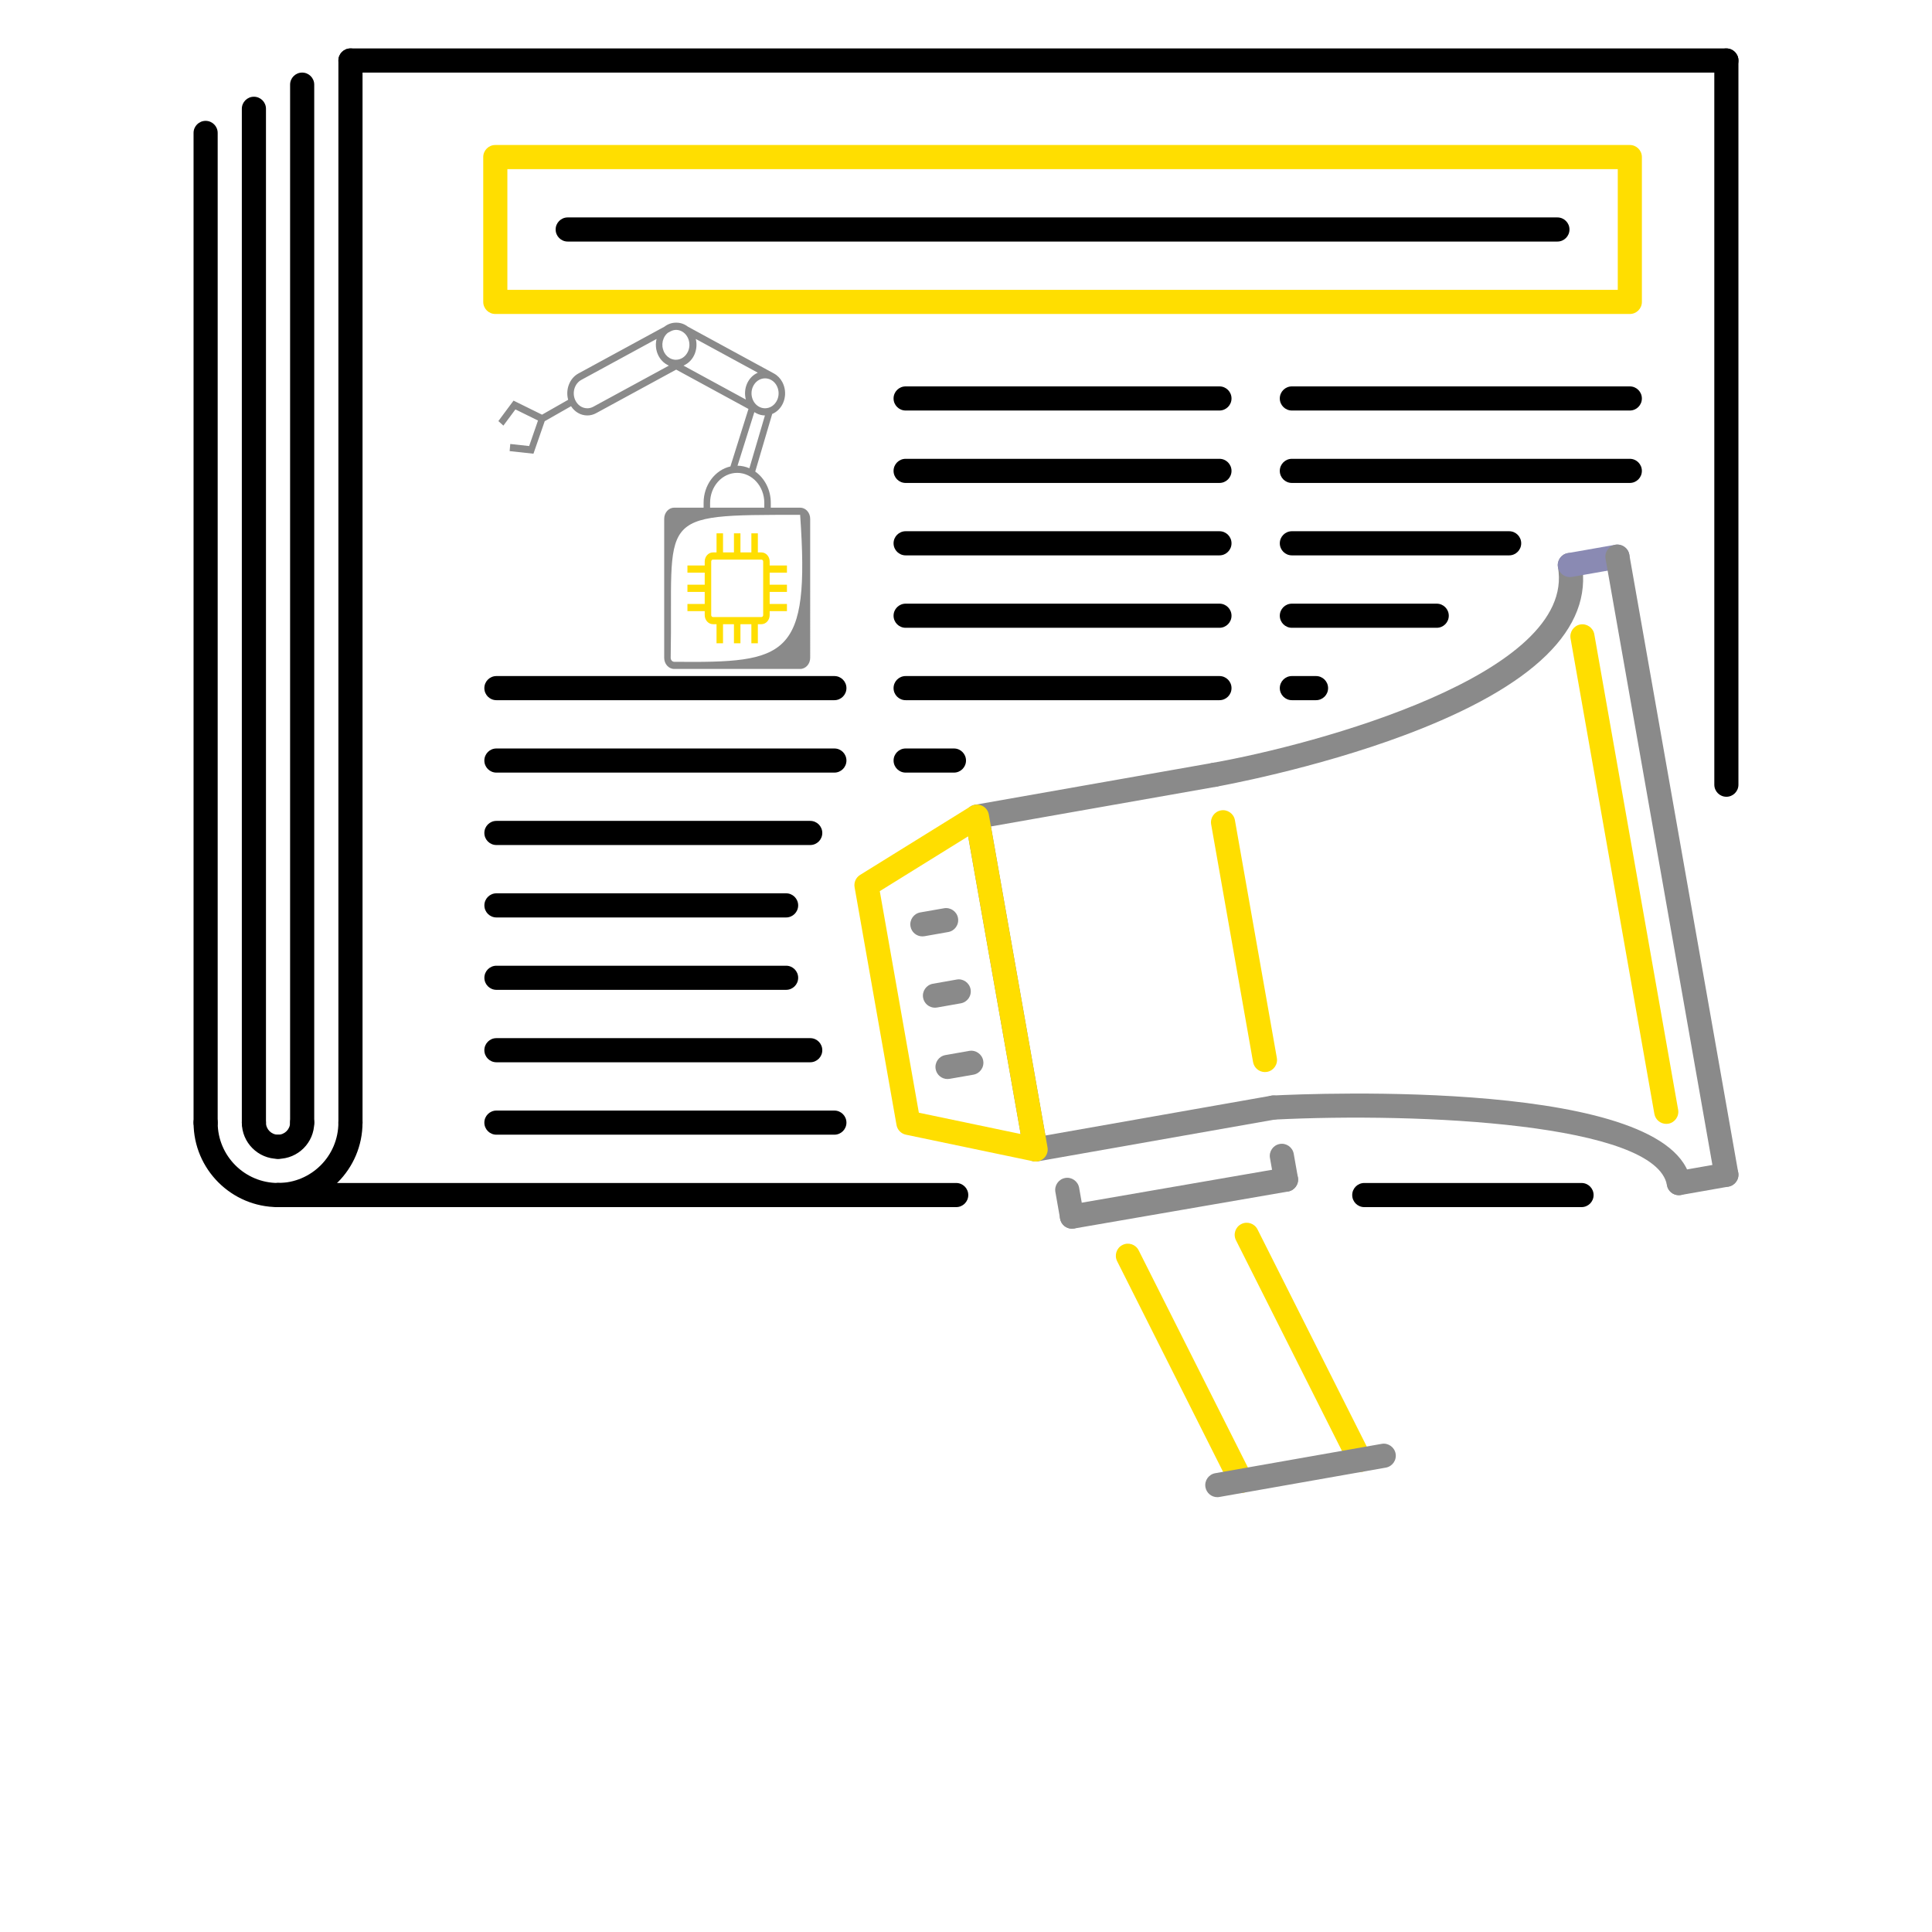<?xml version="1.0" encoding="UTF-8" standalone="no"?>
<svg
   width="700pt"
   height="700pt"
   version="1.1"
   viewBox="0 0 700 700"
   id="svg258"
   sodipodi:docname="robot_news.svg"
   inkscape:version="1.1.2 (0a00cf5339, 2022-02-04)"
   xmlns:inkscape="http://www.inkscape.org/namespaces/inkscape"
   xmlns:sodipodi="http://sodipodi.sourceforge.net/DTD/sodipodi-0.dtd"
   xmlns="http://www.w3.org/2000/svg"
   xmlns:svg="http://www.w3.org/2000/svg">
  <sodipodi:namedview
     id="namedview260"
     pagecolor="#ffffff"
     bordercolor="#666666"
     borderopacity="1.0"
     inkscape:pageshadow="2"
     inkscape:pageopacity="0.0"
     inkscape:pagecheckerboard="0"
     inkscape:document-units="pt"
     showgrid="false"
     inkscape:zoom="0.69"
     inkscape:cx="547.10145"
     inkscape:cy="249.27536"
     inkscape:window-width="1208"
     inkscape:window-height="649"
     inkscape:window-x="1966"
     inkscape:window-y="1833"
     inkscape:window-maximized="1"
     inkscape:current-layer="svg258" />
  <defs
     id="defs68">
    <inkscape:perspective
       sodipodi:type="inkscape:persp3d"
       inkscape:vp_x="0 : 350 : 1"
       inkscape:vp_y="0 : 1000 : 0"
       inkscape:vp_z="700 : 350 : 1"
       inkscape:persp3d-origin="350 : 233.33333 : 1"
       id="perspective318" />
    <symbol
       id="v"
       overflow="visible">
      <path
         d="m3.656-0.219c-0.188 0.094-0.387 0.168-0.594 0.219-0.199 0.051-0.406 0.078-0.625 0.078-0.668 0-1.199-0.18-1.594-0.547-0.387-0.375-0.578-0.879-0.578-1.516 0-0.645 0.191-1.148 0.578-1.516 0.395-0.375 0.926-0.562 1.594-0.562 0.219 0 0.426 0.027 0.625 0.078 0.207 0.055 0.406 0.125 0.594 0.219v0.828c-0.188-0.125-0.375-0.219-0.562-0.281-0.18-0.062-0.371-0.094-0.578-0.094-0.367 0-0.656 0.121-0.875 0.359-0.211 0.23-0.312 0.555-0.312 0.969 0 0.406 0.102 0.73 0.312 0.969 0.219 0.23 0.508 0.344 0.875 0.344 0.207 0 0.398-0.023 0.578-0.078 0.188-0.062 0.375-0.16 0.562-0.297z"
         id="path2" />
    </symbol>
    <symbol
       id="c"
       overflow="visible">
      <path
         d="m2.688-2.172c-0.086-0.039-0.168-0.07-0.25-0.094-0.086-0.02-0.168-0.031-0.25-0.031-0.25 0-0.445 0.086-0.578 0.25-0.125 0.156-0.188 0.383-0.188 0.672v1.375h-0.969v-2.984h0.969v0.484c0.113-0.195 0.25-0.336 0.406-0.422 0.164-0.094 0.359-0.141 0.578-0.141h0.109c0.039 0 0.094 0.008 0.156 0.016z"
         id="path5" />
    </symbol>
    <symbol
       id="b"
       overflow="visible">
      <path
         d="m3.438-1.5v0.266h-2.234c0.031 0.23 0.113 0.402 0.25 0.516 0.133 0.105 0.328 0.156 0.578 0.156 0.207 0 0.414-0.023 0.625-0.078 0.207-0.062 0.422-0.156 0.641-0.281v0.734c-0.219 0.094-0.445 0.164-0.672 0.203-0.23 0.039-0.453 0.062-0.672 0.062-0.543 0-0.965-0.133-1.266-0.406-0.305-0.281-0.453-0.672-0.453-1.172 0-0.477 0.145-0.859 0.438-1.141 0.301-0.281 0.707-0.422 1.219-0.422 0.469 0 0.844 0.141 1.125 0.422s0.422 0.664 0.422 1.141zm-0.969-0.328c0-0.176-0.059-0.316-0.172-0.422-0.105-0.113-0.242-0.172-0.406-0.172-0.188 0-0.34 0.055-0.453 0.156-0.117 0.105-0.188 0.25-0.219 0.438z"
         id="path8" />
    </symbol>
    <symbol
       id="d"
       overflow="visible">
      <path
         d="m1.797-1.344c-0.199 0-0.352 0.039-0.453 0.109-0.094 0.062-0.141 0.164-0.141 0.297 0 0.117 0.035 0.211 0.109 0.281 0.082 0.062 0.195 0.094 0.344 0.094 0.176 0 0.328-0.062 0.453-0.188s0.188-0.285 0.188-0.484v-0.109zm1.469-0.359v1.703h-0.969v-0.438c-0.125 0.18-0.273 0.309-0.438 0.391-0.156 0.082-0.352 0.125-0.578 0.125-0.312 0-0.57-0.086-0.766-0.266-0.188-0.188-0.281-0.422-0.281-0.703 0-0.352 0.117-0.613 0.359-0.781 0.238-0.164 0.617-0.25 1.141-0.25h0.562v-0.062c0-0.156-0.062-0.266-0.188-0.328-0.117-0.07-0.297-0.109-0.547-0.109-0.211 0-0.402 0.023-0.578 0.062-0.18 0.043-0.34 0.102-0.484 0.172v-0.719c0.195-0.051 0.398-0.086 0.609-0.109 0.207-0.031 0.414-0.047 0.625-0.047 0.539 0 0.93 0.109 1.172 0.328 0.238 0.211 0.359 0.555 0.359 1.031z"
         id="path11" />
    </symbol>
    <symbol
       id="a"
       overflow="visible">
      <path
         d="m1.5-3.844v0.859h0.984v0.672h-0.984v1.281c0 0.137 0.023 0.23 0.078 0.281 0.062 0.043 0.176 0.062 0.344 0.062h0.484v0.688h-0.812c-0.387 0-0.656-0.078-0.812-0.234s-0.234-0.422-0.234-0.797v-1.281h-0.469v-0.672h0.469v-0.859z"
         id="path14" />
    </symbol>
    <symbol
       id="j"
       overflow="visible">
      <path
         d="m2.5-2.547v-1.609h0.953v4.156h-0.953v-0.438c-0.137 0.18-0.281 0.309-0.438 0.391-0.156 0.082-0.34 0.125-0.547 0.125-0.375 0-0.684-0.145-0.922-0.438-0.23-0.289-0.344-0.672-0.344-1.141 0-0.457 0.113-0.832 0.344-1.125 0.238-0.289 0.547-0.438 0.922-0.438 0.195 0 0.375 0.043 0.531 0.125 0.164 0.086 0.316 0.215 0.453 0.391zm-0.641 1.938c0.207 0 0.363-0.07 0.469-0.219 0.113-0.156 0.172-0.379 0.172-0.672 0-0.281-0.059-0.492-0.172-0.641-0.105-0.156-0.262-0.234-0.469-0.234-0.199 0-0.355 0.078-0.469 0.234-0.105 0.148-0.156 0.359-0.156 0.641 0 0.293 0.051 0.516 0.156 0.672 0.113 0.148 0.27 0.219 0.469 0.219z"
         id="path17" />
    </symbol>
    <symbol
       id="i"
       overflow="visible">
      <path
         d="m2.047-0.609c0.207 0 0.363-0.07 0.469-0.219 0.113-0.156 0.172-0.379 0.172-0.672 0-0.281-0.059-0.492-0.172-0.641-0.105-0.156-0.262-0.234-0.469-0.234-0.199 0-0.355 0.078-0.469 0.234-0.105 0.148-0.156 0.359-0.156 0.641 0 0.293 0.051 0.516 0.156 0.672 0.113 0.148 0.27 0.219 0.469 0.219zm-0.625-1.938c0.125-0.176 0.266-0.305 0.422-0.391 0.164-0.082 0.352-0.125 0.562-0.125 0.363 0 0.664 0.148 0.906 0.438 0.238 0.293 0.359 0.668 0.359 1.125 0 0.469-0.121 0.852-0.359 1.141-0.242 0.293-0.543 0.438-0.906 0.438-0.211 0-0.398-0.043-0.562-0.125-0.156-0.082-0.297-0.211-0.422-0.391v0.438h-0.969v-4.156h0.969z"
         id="path20" />
    </symbol>
    <symbol
       id="h"
       overflow="visible">
      <path
         d="m0.062-2.984h0.953l0.812 2.016 0.688-2.016h0.953l-1.266 3.266c-0.125 0.332-0.273 0.566-0.438 0.703-0.168 0.133-0.391 0.203-0.672 0.203h-0.547v-0.641h0.297c0.164 0 0.285-0.027 0.359-0.078 0.07-0.055 0.129-0.141 0.172-0.266l0.031-0.094z"
         id="path23" />
    </symbol>
    <symbol
       id="g"
       overflow="visible">
      <path
         d="m0.453-4.156h0.969v4.156h-0.969z"
         id="path26" />
    </symbol>
    <symbol
       id="f"
       overflow="visible">
      <path
         d="m2.797-2.891v0.719c-0.211-0.082-0.406-0.145-0.594-0.188-0.188-0.039-0.371-0.062-0.547-0.062-0.18 0-0.312 0.023-0.406 0.062-0.086 0.043-0.125 0.109-0.125 0.203 0 0.086 0.031 0.148 0.094 0.188 0.07 0.043 0.195 0.074 0.375 0.094l0.156 0.016c0.488 0.062 0.816 0.168 0.984 0.312 0.176 0.137 0.266 0.359 0.266 0.672s-0.121 0.555-0.359 0.719c-0.23 0.156-0.578 0.234-1.047 0.234-0.199 0-0.406-0.016-0.625-0.047-0.211-0.031-0.422-0.078-0.641-0.141v-0.719c0.188 0.086 0.379 0.152 0.578 0.203 0.207 0.043 0.414 0.062 0.625 0.062 0.188 0 0.328-0.023 0.422-0.078 0.094-0.051 0.141-0.125 0.141-0.219s-0.039-0.16-0.109-0.203c-0.062-0.039-0.188-0.07-0.375-0.094l-0.172-0.016c-0.43-0.051-0.73-0.148-0.906-0.297-0.168-0.145-0.25-0.363-0.25-0.656 0-0.32 0.109-0.555 0.328-0.703 0.219-0.156 0.551-0.234 1-0.234 0.176 0 0.359 0.016 0.547 0.047 0.195 0.023 0.41 0.062 0.641 0.125z"
         id="path29" />
    </symbol>
    <symbol
       id="u"
       overflow="visible">
      <path
         d="m1.422-0.438v1.578h-0.969v-4.125h0.969v0.438c0.125-0.176 0.266-0.305 0.422-0.391 0.164-0.082 0.352-0.125 0.562-0.125 0.363 0 0.664 0.148 0.906 0.438 0.238 0.293 0.359 0.668 0.359 1.125 0 0.469-0.121 0.852-0.359 1.141-0.242 0.293-0.543 0.438-0.906 0.438-0.211 0-0.398-0.043-0.562-0.125-0.156-0.082-0.297-0.211-0.422-0.391zm0.625-1.938c-0.199 0-0.355 0.078-0.469 0.234-0.105 0.148-0.156 0.359-0.156 0.641 0 0.293 0.051 0.516 0.156 0.672 0.113 0.148 0.27 0.219 0.469 0.219 0.207 0 0.363-0.07 0.469-0.219 0.113-0.156 0.172-0.379 0.172-0.672 0-0.281-0.059-0.492-0.172-0.641-0.105-0.156-0.262-0.234-0.469-0.234z"
         id="path32" />
    </symbol>
    <symbol
       id="t"
       overflow="visible">
      <path
         d="m0.453-4.156h0.969v2.266l1.094-1.094h1.109l-1.453 1.359 1.562 1.625h-1.156l-1.156-1.25v1.25h-0.969z"
         id="path35" />
    </symbol>
    <symbol
       id="s"
       overflow="visible">
      <path
         d="m2.422-4.156v0.625h-0.516c-0.137 0-0.234 0.027-0.297 0.078-0.055 0.055-0.078 0.137-0.078 0.25v0.219h0.828v0.672h-0.828v2.312h-0.953v-2.312h-0.469v-0.672h0.469v-0.219c0-0.32 0.086-0.562 0.266-0.719 0.188-0.156 0.473-0.234 0.859-0.234z"
         id="path38" />
    </symbol>
    <symbol
       id="e"
       overflow="visible">
      <path
         d="m1.875-2.375c-0.211 0-0.371 0.078-0.484 0.234-0.105 0.148-0.156 0.359-0.156 0.641 0 0.293 0.051 0.516 0.156 0.672 0.113 0.148 0.273 0.219 0.484 0.219 0.207 0 0.367-0.07 0.484-0.219 0.113-0.156 0.172-0.379 0.172-0.672 0-0.281-0.059-0.492-0.172-0.641-0.117-0.156-0.277-0.234-0.484-0.234zm0-0.688c0.52 0 0.922 0.141 1.203 0.422 0.289 0.273 0.438 0.652 0.438 1.141 0 0.5-0.148 0.891-0.438 1.172-0.281 0.273-0.684 0.406-1.203 0.406-0.512 0-0.914-0.133-1.203-0.406-0.293-0.281-0.438-0.672-0.438-1.172 0-0.488 0.145-0.867 0.438-1.141 0.289-0.281 0.691-0.422 1.203-0.422z"
         id="path41" />
    </symbol>
    <symbol
       id="r"
       overflow="visible">
      <path
         d="m3.234-2.5c0.113-0.176 0.254-0.312 0.422-0.406 0.164-0.102 0.352-0.156 0.562-0.156 0.332 0 0.586 0.109 0.766 0.328 0.188 0.211 0.281 0.512 0.281 0.906v1.828h-0.969v-1.562c0.008-0.02 0.016-0.039 0.016-0.062v-0.109c0-0.219-0.031-0.375-0.094-0.469s-0.164-0.141-0.297-0.141c-0.188 0-0.336 0.078-0.438 0.234-0.094 0.148-0.141 0.359-0.141 0.641v1.469h-0.969v-1.562c0-0.332-0.031-0.547-0.094-0.641-0.055-0.094-0.152-0.141-0.297-0.141-0.18 0-0.32 0.078-0.422 0.234-0.094 0.148-0.141 0.359-0.141 0.641v1.469h-0.969v-2.984h0.969v0.438c0.113-0.176 0.242-0.305 0.391-0.391 0.156-0.082 0.328-0.125 0.516-0.125 0.207 0 0.391 0.055 0.547 0.156 0.156 0.094 0.273 0.23 0.359 0.406z"
         id="path44" />
    </symbol>
    <symbol
       id="q"
       overflow="visible">
      <path
         d="m3.469-1.828v1.828h-0.969v-1.391c0-0.258-0.008-0.438-0.016-0.531-0.012-0.102-0.031-0.176-0.062-0.219-0.031-0.062-0.086-0.109-0.156-0.141-0.062-0.039-0.133-0.062-0.203-0.062-0.211 0-0.371 0.078-0.484 0.234-0.105 0.156-0.156 0.371-0.156 0.641v1.469h-0.969v-4.156h0.969v1.609c0.133-0.176 0.285-0.305 0.453-0.391 0.164-0.082 0.344-0.125 0.531-0.125 0.344 0 0.602 0.109 0.781 0.328 0.188 0.211 0.281 0.512 0.281 0.906z"
         id="path47" />
    </symbol>
    <symbol
       id="p"
       overflow="visible">
      <path
         d="m0.5-3.984h1.156l1.438 2.734v-2.734h0.984v3.984h-1.156l-1.438-2.734v2.734h-0.984z"
         id="path50" />
    </symbol>
    <symbol
       id="o"
       overflow="visible">
      <path
         d="m0.422-1.172v-1.812h0.969v0.297 0.609 0.484c0 0.242 0.004 0.418 0.016 0.531 0.008 0.105 0.031 0.18 0.062 0.219 0.039 0.062 0.094 0.117 0.156 0.156 0.062 0.031 0.133 0.047 0.219 0.047 0.195 0 0.352-0.078 0.469-0.234 0.113-0.156 0.172-0.367 0.172-0.641v-1.469h0.953v2.984h-0.953v-0.438c-0.148 0.18-0.305 0.309-0.469 0.391-0.156 0.082-0.336 0.125-0.531 0.125-0.344 0-0.609-0.102-0.797-0.312-0.18-0.219-0.266-0.531-0.266-0.938z"
         id="path53" />
    </symbol>
    <symbol
       id="n"
       overflow="visible">
      <path
         d="m3.469-1.828v1.828h-0.969v-1.391c0-0.258-0.008-0.438-0.016-0.531-0.012-0.102-0.031-0.176-0.062-0.219-0.031-0.062-0.086-0.109-0.156-0.141-0.062-0.039-0.133-0.062-0.203-0.062-0.211 0-0.371 0.078-0.484 0.234-0.105 0.156-0.156 0.371-0.156 0.641v1.469h-0.969v-2.984h0.969v0.438c0.133-0.176 0.285-0.305 0.453-0.391 0.164-0.082 0.344-0.125 0.531-0.125 0.344 0 0.602 0.109 0.781 0.328 0.188 0.211 0.281 0.512 0.281 0.906z"
         id="path56" />
    </symbol>
    <symbol
       id="m"
       overflow="visible">
      <path
         d="m0.5-3.984h1.703c0.508 0 0.898 0.117 1.172 0.344 0.27 0.219 0.406 0.539 0.406 0.953 0 0.418-0.137 0.742-0.406 0.969-0.273 0.219-0.664 0.328-1.172 0.328h-0.672v1.391h-1.031zm1.031 0.75v1.109h0.562c0.195 0 0.348-0.047 0.453-0.141 0.113-0.102 0.172-0.242 0.172-0.422 0-0.176-0.059-0.312-0.172-0.406-0.105-0.094-0.258-0.141-0.453-0.141z"
         id="path59" />
    </symbol>
    <symbol
       id="l"
       overflow="visible">
      <path
         d="m0.453-2.984h0.969v2.938c0 0.395-0.102 0.695-0.297 0.906-0.188 0.219-0.465 0.328-0.828 0.328h-0.484v-0.641h0.172c0.176 0 0.297-0.043 0.359-0.125 0.07-0.074 0.109-0.23 0.109-0.469zm0-1.172h0.969v0.781h-0.969z"
         id="path62" />
    </symbol>
    <symbol
       id="k"
       overflow="visible">
      <path
         d="m2.875-2.891v0.766c-0.125-0.082-0.258-0.145-0.391-0.188-0.137-0.039-0.273-0.062-0.406-0.062-0.273 0-0.48 0.078-0.625 0.234-0.148 0.156-0.219 0.371-0.219 0.641 0 0.281 0.07 0.5 0.219 0.656 0.145 0.156 0.352 0.234 0.625 0.234 0.145 0 0.285-0.02 0.422-0.062 0.133-0.039 0.258-0.109 0.375-0.203v0.781c-0.148 0.062-0.297 0.102-0.453 0.125-0.156 0.031-0.312 0.047-0.469 0.047-0.543 0-0.965-0.133-1.266-0.406-0.305-0.281-0.453-0.672-0.453-1.172 0-0.488 0.148-0.867 0.453-1.141 0.301-0.281 0.723-0.422 1.266-0.422 0.156 0 0.312 0.016 0.469 0.047 0.156 0.023 0.305 0.062 0.453 0.125z"
         id="path65" />
    </symbol>
  </defs>
  <g
     id="g256">
    <path
       d="m 603.71,407.2 c -2.074,0 -3.922,-1.496 -4.297,-3.613 l -30.371,-172.26 c -0.418,-2.379 1.172,-4.644 3.543,-5.066 2.305,-0.422 4.637,1.16 5.062,3.543 l 30.375,172.27 c 0.418,2.375 -1.172,4.644 -3.543,5.066 -0.258,0.039 -0.516,0.066 -0.77,0.066 z"
       id="path70"
       style="fill:#ffde00;fill-opacity:1" />
    <path
       d="m 608.27,433.04 c -2.074,0 -3.922,-1.484 -4.297,-3.613 -3.945,-22.324 -89.434,-26.445 -142.39,-23.77 -2.641,0.121 -4.477,-1.742 -4.586,-4.152 -0.129,-2.41 1.734,-4.457 4.141,-4.578 14.82,-0.754 144.88,-6.203 151.45,30.977 0.418,2.383 -1.172,4.644 -3.543,5.062 -0.258,0.055 -0.516,0.074 -0.77,0.074 z"
       id="path72"
       style="fill:#8a8a8a;fill-opacity:1" />
    <path
       d="m 440.08,285.08 c -2.074,0 -3.922,-1.492 -4.297,-3.613 -0.418,-2.379 1.172,-4.648 3.543,-5.066 37.137,-6.559 132,-32.078 125.15,-70.926 -0.418,-2.379 1.172,-4.644 3.543,-5.066 2.324,-0.422 4.644,1.16 5.066,3.543 4.203,23.805 -17.227,44.742 -63.688,62.23 -33.309,12.535 -68.199,18.766 -68.551,18.824 -0.258,0.055 -0.512,0.074 -0.77,0.074 z"
       id="path74"
       style="fill:#8a8a8a;fill-opacity:1" />
    <path
       d="m 568.78,209.09 c -2.074,0 -3.93,-1.492 -4.297,-3.617 -0.418,-2.379 1.172,-4.644 3.543,-5.066 l 17.238,-3.031 c 2.34,-0.375 4.656,1.172 5.066,3.555 0.418,2.379 -1.168,4.644 -3.543,5.066 l -17.234,3.031 c -0.262,0.039 -0.516,0.062 -0.773,0.062 z"
       id="path76"
       style="fill:#8a8ab3;fill-opacity:1" />
    <path
       d="m 625.49,430 c -2.074,0 -3.922,-1.496 -4.297,-3.613 l -39.477,-223.95 c -0.418,-2.379 1.168,-4.644 3.543,-5.066 2.34,-0.422 4.644,1.16 5.066,3.543 l 39.477,223.95 c 0.418,2.375 -1.172,4.644 -3.543,5.066 -0.258,0.047 -0.516,0.07 -0.77,0.07 z"
       id="path78"
       style="fill:#8a8a8a;fill-opacity:1" />
    <path
       d="m 608.27,433.04 c -2.074,0 -3.922,-1.484 -4.297,-3.613 -0.418,-2.383 1.172,-4.644 3.543,-5.066 l 17.219,-3.031 c 2.312,-0.445 4.637,1.152 5.066,3.543 0.418,2.375 -1.172,4.644 -3.543,5.066 l -17.219,3.031 c -0.258,0.051 -0.516,0.07 -0.77,0.07 z"
       id="path80"
       style="fill:#8a8a8a;fill-opacity:1" />
    <path
       d="m 375.22,420.85 c -2.074,0 -3.922,-1.496 -4.297,-3.613 l -21.266,-120.58 c -0.207,-1.145 0.059,-2.324 0.727,-3.262 0.656,-0.957 1.672,-1.605 2.82,-1.801 l 86.129,-15.188 c 2.312,-0.434 4.637,1.16 5.066,3.543 0.418,2.379 -1.172,4.644 -3.543,5.066 l -81.824,14.426 19.746,111.97 81.824,-14.426 c 2.34,-0.434 4.644,1.16 5.062,3.543 0.418,2.375 -1.168,4.644 -3.543,5.066 l -86.129,15.188 c -0.262,0.039 -0.52,0.066 -0.773,0.066 z"
       id="path82"
       style="fill:#8a8a8a;fill-opacity:1" />
    <path
       d="m 375.23,420.85 c -0.297,0 -0.598,-0.023 -0.895,-0.094 l -46.105,-9.637 c -1.75,-0.359 -3.102,-1.762 -3.406,-3.519 l -15.188,-86.129 c -0.316,-1.758 0.48,-3.535 2,-4.477 l 40.023,-24.82 c 1.238,-0.754 2.766,-0.855 4.09,-0.273 1.324,0.59 2.269,1.801 2.519,3.231 l 21.266,120.58 c 0.258,1.434 -0.223,2.887 -1.262,3.894 -0.824,0.805 -1.914,1.242 -3.043,1.242 z m -42.312,-17.691 36.883,7.715 -19.02,-107.86 -32.02,19.867 z"
       id="path84"
       style="fill:#ffde00;fill-opacity:1" />
    <path
       d="m 458.31,388.43 c -2.074,0 -3.922,-1.496 -4.297,-3.613 l -15.188,-86.129 c -0.418,-2.375 1.172,-4.644 3.543,-5.066 2.34,-0.434 4.644,1.152 5.066,3.543 l 15.188,86.129 c 0.418,2.375 -1.172,4.644 -3.543,5.066 -0.258,0.043 -0.512,0.07 -0.77,0.07 z"
       id="path86"
       style="fill:#ffde00;fill-opacity:1" />
    <path
       d="m 334.19,339.27 c -2.082,0 -3.93,-1.496 -4.297,-3.613 -0.418,-2.383 1.168,-4.644 3.543,-5.074 l 8.609,-1.504 c 2.34,-0.41 4.644,1.16 5.062,3.555 0.418,2.375 -1.168,4.644 -3.543,5.055 l -8.609,1.52 c -0.254,0.039 -0.512,0.062 -0.766,0.062 z"
       id="path88"
       style="fill:#8a8a8a;fill-opacity:1" />
    <path
       d="m 343.3,390.95 c -2.082,0 -3.93,-1.492 -4.297,-3.621 -0.418,-2.375 1.168,-4.644 3.551,-5.055 l 8.629,-1.52 c 2.34,-0.395 4.637,1.18 5.055,3.551 0.418,2.383 -1.168,4.644 -3.551,5.074 l -8.625,1.504 c -0.258,0.047 -0.508,0.066 -0.762,0.066 z"
       id="path90"
       style="fill:#8a8a8a;fill-opacity:1" />
    <path
       d="m 338.75,365.11 c -2.074,0 -3.922,-1.496 -4.297,-3.613 -0.418,-2.375 1.168,-4.644 3.543,-5.066 l 8.609,-1.52 c 2.305,-0.445 4.637,1.152 5.062,3.543 0.418,2.375 -1.168,4.644 -3.543,5.066 l -8.609,1.52 c -0.25,0.047 -0.508,0.07 -0.766,0.07 z"
       id="path92"
       style="fill:#8a8a8a;fill-opacity:1" />
    <path
       d="m 492.75,533.34 c -1.598,0 -3.133,-0.879 -3.902,-2.41 l -41.031,-81.566 c -1.086,-2.164 -0.223,-4.793 1.938,-5.867 2.137,-1.094 4.773,-0.23 5.867,1.938 l 41.031,81.566 c 1.086,2.16 0.223,4.793 -1.938,5.867 -0.633,0.328 -1.297,0.473 -1.965,0.473 z"
       id="path96"
       style="fill:#ffde00;fill-opacity:1" />
    <path
       d="m 449.69,540.94 c -1.598,0 -3.133,-0.879 -3.902,-2.41 l -41.031,-81.582 c -1.082,-2.16 -0.223,-4.793 1.938,-5.867 2.144,-1.094 4.773,-0.238 5.867,1.938 l 41.031,81.582 c 1.082,2.16 0.223,4.793 -1.938,5.867 -0.633,0.328 -1.301,0.473 -1.965,0.473 z"
       id="path98"
       style="fill:#ffde00;fill-opacity:1" />
    <path
       d="m 441.05,542.45 c -2.074,0 -3.922,-1.488 -4.297,-3.613 -0.418,-2.383 1.168,-4.644 3.543,-5.066 l 60.301,-10.633 c 2.32,-0.434 4.637,1.152 5.062,3.543 0.418,2.375 -1.168,4.644 -3.543,5.066 l -60.301,10.633 c -0.25,0.055 -0.508,0.07 -0.766,0.07 z"
       id="path100"
       style="fill:#8a8a8a;fill-opacity:1" />
    <path
       d="m 388.39,445.18 c -2.074,0 -3.922,-1.492 -4.297,-3.613 l -1.707,-9.695 c -0.418,-2.383 1.172,-4.644 3.543,-5.066 2.312,-0.445 4.637,1.16 5.062,3.543 l 1.707,9.695 c 0.418,2.375 -1.172,4.644 -3.543,5.062 -0.258,0.047 -0.512,0.074 -0.766,0.074 z"
       id="path102"
       style="fill:#8a8a8a;fill-opacity:1" />
    <path
       d="m 388.39,445.18 c -2.086,0 -3.93,-1.492 -4.305,-3.629 -0.41,-2.375 1.188,-4.644 3.57,-5.055 l 77.551,-13.41 c 2.34,-0.395 4.629,1.188 5.055,3.57 0.41,2.375 -1.188,4.644 -3.57,5.055 l -77.551,13.41 c -0.25,0.031 -0.504,0.059 -0.75,0.059 z"
       id="path104"
       style="fill:#8a8a8a;fill-opacity:1" />
    <path
       d="m 465.95,431.77 c -2.074,0 -3.922,-1.492 -4.297,-3.613 l -1.52,-8.609 c -0.418,-2.375 1.168,-4.644 3.543,-5.066 2.332,-0.434 4.644,1.16 5.066,3.543 l 1.52,8.609 c 0.418,2.375 -1.168,4.644 -3.543,5.066 -0.258,0.043 -0.516,0.07 -0.77,0.07 z"
       id="path106"
       style="fill:#8a8a8a;fill-opacity:1" />
    <path
       d="m 625.5,288.68 c -2.418,0 -4.371,-1.957 -4.371,-4.371 l -0.004,-262.38 c 0,-2.418 1.957,-4.375 4.371,-4.375 2.418,0 4.371,1.957 4.371,4.375 v 262.38 c 0.004,2.418 -1.949,4.375 -4.367,4.375 z"
       id="path108" />
    <path
       d="m 126.98,411.12 c -2.418,0 -4.371,-1.957 -4.371,-4.371 v -384.82 c 0,-2.418 1.957,-4.375 4.371,-4.375 2.418,0 4.375,1.957 4.375,4.375 v 384.82 c 0,2.418 -1.957,4.371 -4.375,4.371 z"
       id="path110" />
    <path
       d="m 100.74,437.36 c -2.418,0 -4.371,-1.953 -4.371,-4.371 0,-2.418 1.957,-4.371 4.371,-4.371 12.059,0 21.863,-9.805 21.863,-21.863 0,-2.418 1.957,-4.371 4.371,-4.371 2.418,0 4.375,1.957 4.375,4.371 0.004,16.871 -13.73,30.605 -30.609,30.605 z"
       id="path112" />
    <path
       d="m 100.74,437.36 c -16.879,0 -30.609,-13.734 -30.609,-30.609 0,-2.418 1.957,-4.371 4.371,-4.371 2.418,0 4.371,1.957 4.371,4.371 0,12.059 9.805,21.863 21.863,21.863 2.418,0 4.371,1.957 4.371,4.371 0.008,2.422 -1.949,4.375 -4.367,4.375 z"
       id="path114" />
    <path
       d="m 74.5,411.12 c -2.418,0 -4.371,-1.957 -4.371,-4.371 v -358.59 c 0,-2.418 1.957,-4.371 4.371,-4.371 2.418,0 4.371,1.957 4.371,4.371 v 358.59 C 78.875,409.167 76.918,411.12 74.5,411.12 Z"
       id="path116" />
    <path
       d="m 109.48,411.12 c -2.418,0 -4.371,-1.957 -4.371,-4.371 v -376.08 c 0,-2.418 1.957,-4.371 4.371,-4.371 2.418,0 4.371,1.957 4.371,4.371 v 376.08 c 0.004,2.418 -1.953,4.371 -4.371,4.371 z"
       id="path118" />
    <path
       d="m 91.992,411.12 c -2.418,0 -4.371,-1.957 -4.371,-4.371 v -367.33 c 0,-2.418 1.957,-4.371 4.371,-4.371 2.418,0 4.375,1.957 4.375,4.371 v 367.33 c 0,2.418 -1.957,4.371 -4.375,4.371 z"
       id="path120" />
    <path
       d="m 100.74,419.87 c -2.418,0 -4.371,-1.957 -4.371,-4.371 0,-2.418 1.957,-4.371 4.371,-4.371 2.41,0 4.371,-1.965 4.371,-4.371 0,-2.418 1.957,-4.371 4.371,-4.371 2.418,0 4.371,1.957 4.371,4.371 0.008,7.227 -5.879,13.113 -13.113,13.113 z"
       id="path122" />
    <path
       d="m 100.74,419.87 c -7.234,0 -13.121,-5.887 -13.121,-13.117 0,-2.418 1.957,-4.371 4.371,-4.371 2.418,0 4.375,1.957 4.375,4.371 0,2.41 1.965,4.371 4.371,4.371 2.418,0 4.371,1.957 4.371,4.371 0.008,2.418 -1.949,4.375 -4.367,4.375 z"
       id="path124" />
    <path
       d="M 346.45,437.36 H 100.74 c -2.418,0 -4.371,-1.953 -4.371,-4.371 0,-2.418 1.957,-4.371 4.371,-4.371 h 245.71 c 2.418,0 4.375,1.957 4.375,4.371 0,2.418 -1.957,4.371 -4.375,4.371 z"
       id="path126" />
    <path
       d="M 625.5,26.297 H 126.98 c -2.418,0 -4.371,-1.957 -4.371,-4.371 0,-2.418 1.957,-4.375 4.371,-4.375 H 625.5 c 2.418,0 4.371,1.957 4.371,4.375 0,2.414 -1.953,4.371 -4.371,4.371 z"
       id="path128" />
    <path
       d="M 590.52,113.76 H 179.46 c -2.418,0 -4.371,-1.957 -4.371,-4.371 l -0.004,-52.477 c 0,-2.418 1.957,-4.375 4.371,-4.375 h 411.06 c 2.418,0 4.371,1.957 4.371,4.375 v 52.477 c 0.004,2.414 -1.949,4.371 -4.367,4.371 z m -406.69,-8.746 h 402.32 v -43.73 H 183.83 Z"
       id="path130"
       style="fill:#ffde00;fill-opacity:1" />
    <path
       d="M 564.28,87.52 H 205.69 c -2.418,0 -4.371,-1.957 -4.371,-4.371 0,-2.418 1.957,-4.371 4.371,-4.371 h 358.59 c 2.418,0 4.371,1.957 4.371,4.371 0,2.414 -1.953,4.371 -4.371,4.371 z"
       id="path132" />
    <path
       d="m 573.02,437.36 h -78.715 c -2.418,0 -4.371,-1.953 -4.371,-4.371 0,-2.418 1.957,-4.371 4.371,-4.371 h 78.715 c 2.418,0 4.371,1.957 4.371,4.371 0,2.418 -1.953,4.371 -4.371,4.371 z"
       id="path134" />
    <path
       d="m 441.83,148.74 h -113.7 c -2.418,0 -4.375,-1.957 -4.375,-4.371 0,-2.418 1.957,-4.371 4.375,-4.371 h 113.7 c 2.418,0 4.371,1.957 4.371,4.371 0,2.414 -1.957,4.371 -4.375,4.371 z"
       id="path148" />
    <path
       d="m 441.83,174.98 h -113.7 c -2.418,0 -4.375,-1.957 -4.375,-4.371 0,-2.418 1.957,-4.371 4.375,-4.371 h 113.7 c 2.418,0 4.371,1.957 4.371,4.371 0,2.414 -1.957,4.371 -4.375,4.371 z"
       id="path150"
       style="fill:#000000;fill-opacity:1" />
    <path
       d="m 441.83,201.22 h -113.7 c -2.418,0 -4.375,-1.957 -4.375,-4.371 0,-2.418 1.957,-4.375 4.375,-4.375 h 113.7 c 2.418,0 4.371,1.957 4.371,4.375 0,2.414 -1.957,4.371 -4.375,4.371 z"
       id="path152" />
    <path
       d="m 441.83,227.46 h -113.7 c -2.418,0 -4.375,-1.957 -4.375,-4.371 0,-2.418 1.957,-4.371 4.375,-4.371 h 113.7 c 2.418,0 4.371,1.957 4.371,4.371 0,2.414 -1.957,4.371 -4.375,4.371 z"
       id="path154"
       style="fill:#000000;fill-opacity:1" />
    <path
       d="m 441.83,253.69 h -113.7 c -2.418,0 -4.375,-1.957 -4.375,-4.371 0,-2.418 1.957,-4.371 4.375,-4.371 h 113.7 c 2.418,0 4.371,1.957 4.371,4.371 0,2.418 -1.957,4.371 -4.375,4.371 z"
       id="path156" />
    <path
       d="m 345.63,279.93 h -17.492 c -2.418,0 -4.375,-1.957 -4.375,-4.371 0,-2.418 1.957,-4.371 4.375,-4.371 h 17.492 c 2.418,0 4.371,1.957 4.371,4.371 0,2.414 -1.957,4.371 -4.371,4.371 z"
       id="path158" />
    <path
       d="M 302.31,253.69 H 179.86 c -2.418,0 -4.371,-1.957 -4.371,-4.371 0,-2.418 1.957,-4.371 4.371,-4.371 h 122.45 c 2.418,0 4.371,1.957 4.371,4.371 0,2.418 -1.957,4.371 -4.371,4.371 z"
       id="path160" />
    <path
       d="M 284.82,358.64 H 179.87 c -2.418,0 -4.371,-1.957 -4.371,-4.371 0,-2.418 1.957,-4.371 4.371,-4.371 h 104.95 c 2.418,0 4.371,1.957 4.371,4.371 0,2.414 -1.957,4.371 -4.371,4.371 z"
       id="path162" />
    <path
       d="m 293.56,384.88 h -113.7 c -2.418,0 -4.371,-1.957 -4.371,-4.371 0,-2.418 1.957,-4.371 4.371,-4.371 h 113.7 c 2.418,0 4.371,1.957 4.371,4.371 0,2.418 -1.957,4.371 -4.375,4.371 z"
       id="path164"
       style="fill:#000000;fill-opacity:1" />
    <path
       d="M 302.31,411.12 H 179.86 c -2.418,0 -4.371,-1.957 -4.371,-4.371 0,-2.418 1.957,-4.371 4.371,-4.371 h 122.45 c 2.418,0 4.371,1.957 4.371,4.371 0,2.418 -1.957,4.371 -4.371,4.371 z"
       id="path166" />
    <path
       d="M 302.31,279.93 H 179.86 c -2.418,0 -4.371,-1.957 -4.371,-4.371 0,-2.418 1.957,-4.371 4.371,-4.371 h 122.45 c 2.418,0 4.371,1.957 4.371,4.371 0,2.414 -1.957,4.371 -4.371,4.371 z"
       id="path168"
       style="fill:#000000;fill-opacity:1" />
    <path
       d="m 293.56,306.17 h -113.7 c -2.418,0 -4.371,-1.957 -4.371,-4.371 0,-2.418 1.957,-4.375 4.371,-4.375 h 113.7 c 2.418,0 4.371,1.957 4.371,4.375 0,2.414 -1.957,4.371 -4.375,4.371 z"
       id="path170" />
    <path
       d="M 284.82,332.41 H 179.87 c -2.418,0 -4.371,-1.957 -4.371,-4.371 0,-2.418 1.957,-4.375 4.371,-4.375 h 104.95 c 2.418,0 4.371,1.957 4.371,4.375 0,2.418 -1.957,4.371 -4.371,4.371 z"
       id="path172"
       style="fill:#000000;fill-opacity:1" />
    <path
       d="M 590.52,148.74 H 468.07 c -2.418,0 -4.375,-1.957 -4.375,-4.371 0,-2.418 1.957,-4.371 4.375,-4.371 h 122.44 c 2.418,0 4.371,1.957 4.371,4.371 0.004,2.414 -1.949,4.371 -4.367,4.371 z"
       id="path174" />
    <path
       d="M 590.52,174.98 H 468.07 c -2.418,0 -4.375,-1.957 -4.375,-4.371 0,-2.418 1.957,-4.371 4.375,-4.371 h 122.44 c 2.418,0 4.371,1.957 4.371,4.371 0.004,2.414 -1.949,4.371 -4.367,4.371 z"
       id="path176"
       style="fill:#000000;fill-opacity:1" />
    <path
       d="m 546.79,201.22 h -78.715 c -2.418,0 -4.375,-1.957 -4.375,-4.371 0,-2.418 1.957,-4.375 4.375,-4.375 h 78.715 c 2.418,0 4.371,1.957 4.371,4.375 0,2.414 -1.953,4.371 -4.371,4.371 z"
       id="path178" />
    <path
       d="m 520.55,227.46 h -52.477 c -2.418,0 -4.375,-1.957 -4.375,-4.371 0,-2.418 1.957,-4.371 4.375,-4.371 h 52.477 c 2.418,0 4.371,1.957 4.371,4.371 0.004,2.414 -1.953,4.371 -4.371,4.371 z"
       id="path180"
       style="fill:#000000;fill-opacity:1" />
    <path
       d="m 476.82,253.69 h -8.746 c -2.418,0 -4.375,-1.957 -4.375,-4.371 0,-2.418 1.957,-4.371 4.375,-4.371 h 8.746 c 2.418,0 4.371,1.957 4.371,4.371 0.004,2.418 -1.953,4.371 -4.371,4.371 z"
       id="path182" />
    <path
       d="m 278.866,203.445 c 0,-1.814 -1.337,-3.292 -2.977,-3.292 h -1.302 v -6.915 h -2.352 v 6.915 h -3.958 v -6.915 h -2.352 v 6.915 h -3.958 v -6.915 h -2.352 v 6.915 h -1.304 c -1.642,0 -2.979,1.478 -2.979,3.292 v 1.44 h -6.261 v 2.599 h 6.261 v 4.373 h -6.261 v 2.599 h 6.261 v 4.372 h -6.261 v 2.599 h 6.261 v 1.438 c 0,1.814 1.337,3.292 2.979,3.292 h 1.302 v 6.918 h 2.352 v -6.918 h 3.958 v 6.918 h 2.352 v -6.918 h 3.958 v 6.918 h 2.352 v -6.918 h 1.302 c 1.642,0 2.977,-1.478 2.977,-3.292 v -1.438 h 6.262 v -2.599 h -6.262 v -4.372 h 6.262 v -2.599 h -6.262 v -4.373 h 6.262 v -2.599 h -6.262 l 6.8e-4,-1.44 z m -2.352,19.423 c 0,0.382 -0.28,0.693 -0.624,0.693 h -17.58 c -0.345,0 -0.627,-0.311 -0.627,-0.693 v -19.423 c 0,-0.382 0.281,-0.693 0.627,-0.693 h 17.58 c 0.345,0 0.624,0.311 0.624,0.693 z"
       id="path76-3"
       style="fill:#ffde00;fill-opacity:1;stroke-width:0.221" />
    <path
       d="m 289.906,183.937 h -10.637 v -1.762 c 0,-4.754 -2.25,-8.931 -5.631,-11.321 l 6.145,-20.867 c 1.682,-0.705 3.093,-2.077 3.924,-3.938 0.857,-1.922 0.985,-4.097 0.36,-6.126 -0.157,-0.507 -0.355,-0.99 -0.592,-1.442 -0.711,-1.361 -1.771,-2.46 -3.074,-3.168 -0.002,-6.5e-4 -0.006,-0.003 -0.008,-0.004 l -31.142,-16.944 c -1.194,-0.924 -2.628,-1.457 -4.161,-1.457 -0.033,0 -0.066,0.006 -0.1,0.006 -0.033,0 -0.066,-0.006 -0.099,-0.006 h -6.8e-4 c -1.529,0 -2.963,0.531 -4.156,1.454 l -31.153,16.948 c -3.236,1.76 -4.751,5.845 -3.725,9.54 l -9.469,5.392 -10.32,-5.088 -5.501,7.408 1.818,1.649 4.362,-5.874 8.179,4.031 -3.203,9.241 -6.843,-0.746 -0.231,2.586 8.629,0.939 4.084,-11.78 9.538,-5.431 c 1.349,2.086 3.511,3.345 5.892,3.347 1.116,0 2.193,-0.278 3.201,-0.827 l 28.998,-15.776 26.192,14.249 -6.539,20.83 c -5.538,1.258 -9.715,6.685 -9.715,13.17 v 1.762 h -10.637 c -2.008,0 -3.641,1.807 -3.641,4.025 v 50.397 c 0,2.218 1.634,4.023 3.641,4.023 h 45.613 c 2.008,0 3.641,-1.805 3.641,-4.023 l -6.8e-4,-50.397 c 6.8e-4,-2.219 -1.633,-4.024 -3.641,-4.024 z m -8.311,-39.037 c -0.832,1.867 -2.521,3.028 -4.405,3.028 -0.753,0 -1.479,-0.189 -2.162,-0.558 -1.175,-0.639 -2.056,-1.747 -2.477,-3.118 -0.423,-1.371 -0.336,-2.841 0.244,-4.139 0.832,-1.867 2.521,-3.028 4.405,-3.028 0.753,0 1.479,0.189 2.162,0.558 1.175,0.639 2.056,1.747 2.477,3.118 0.423,1.37 0.336,2.841 -0.244,4.139 z m -39.706,-15.68 c -0.103,-0.087 -0.186,-0.196 -0.282,-0.293 -0.144,-0.144 -0.294,-0.281 -0.418,-0.441 -0.079,-0.1 -0.139,-0.218 -0.212,-0.325 -0.119,-0.174 -0.244,-0.344 -0.341,-0.533 -0.106,-0.206 -0.185,-0.429 -0.267,-0.65 -0.07,-0.186 -0.13,-0.373 -0.18,-0.566 -0.066,-0.254 -0.13,-0.507 -0.162,-0.763 -0.024,-0.183 -0.016,-0.369 -0.021,-0.555 -0.005,-0.167 -0.025,-0.333 -0.016,-0.499 0.008,-0.157 0.046,-0.315 0.067,-0.471 0.027,-0.195 0.041,-0.393 0.087,-0.585 0.016,-0.061 0.044,-0.12 0.061,-0.18 0.076,-0.279 0.162,-0.558 0.281,-0.825 0.348,-0.782 0.854,-1.431 1.455,-1.933 l 0.985,-0.537 c 0.651,-0.354 1.346,-0.53 2.064,-0.546 0.716,0.015 1.411,0.191 2.064,0.546 2.425,1.321 3.428,4.576 2.233,7.257 -0.832,1.867 -2.521,3.028 -4.406,3.028 -0.751,0 -1.475,-0.189 -2.155,-0.555 l -0.006,-0.003 c -0.108,-0.059 -0.2,-0.141 -0.302,-0.207 -0.181,-0.115 -0.368,-0.226 -0.53,-0.365 z m -26.933,18.15 c -0.682,0.371 -1.409,0.558 -2.161,0.558 -1.886,0 -3.573,-1.16 -4.406,-3.028 -1.194,-2.682 -0.192,-5.937 2.235,-7.257 l 27.267,-14.835 c -0.007,0.026 -0.016,0.051 -0.021,0.077 -0.025,0.102 -0.04,0.206 -0.06,0.308 -0.032,0.16 -0.067,0.318 -0.09,0.48 -0.007,0.047 -0.009,0.095 -0.016,0.141 -0.158,1.228 -0.059,2.49 0.314,3.699 0.006,0.018 0.016,0.034 0.021,0.052 0.147,0.468 0.331,0.921 0.554,1.353 0.024,0.044 0.051,0.084 0.074,0.127 0.217,0.403 0.464,0.788 0.743,1.145 0.03,0.036 0.062,0.07 0.092,0.107 0.288,0.354 0.603,0.685 0.952,0.981 0.016,0.015 0.035,0.026 0.051,0.039 0.363,0.304 0.755,0.578 1.178,0.809 0.006,0.003 0.011,0.006 0.016,0.008 l 0.634,0.344 z m 33.346,-15.245 c 3.171,-1.723 4.693,-5.68 3.791,-9.316 l 22.48,12.231 c -1.666,0.711 -3.066,2.075 -3.891,3.924 -0.809,1.819 -0.96,3.866 -0.445,5.8 L 247.652,132.478 Z m 25.687,17.575 c 0.995,0.542 2.06,0.818 3.162,0.824 l -5.634,19.134 c -1.337,-0.578 -2.782,-0.907 -4.297,-0.924 l 6.091,-19.404 z m -16.706,32.474 c 0,-5.98 4.404,-10.847 9.817,-10.847 5.413,0 9.817,4.865 9.817,10.847 v 1.762 h -19.635 z m -12.989,57.609 c -0.711,0 -1.289,-0.638 -1.289,-1.424 0.956,-52.08 -6.544,-51.823 46.902,-51.823 3.638,51.822 -4.743,53.641 -45.613,53.247 z"
       id="path78-6"
       style="fill:#8a8a8a;fill-opacity:1;stroke-width:0.221"
       sodipodi:nodetypes="ccsccccccccssssccccccccccccccccccccscssssscccccscccsccccccccccccccccccccccsccccccscccccccccccccccccccccccccccccccccssccccccc" />
  </g>
</svg>

